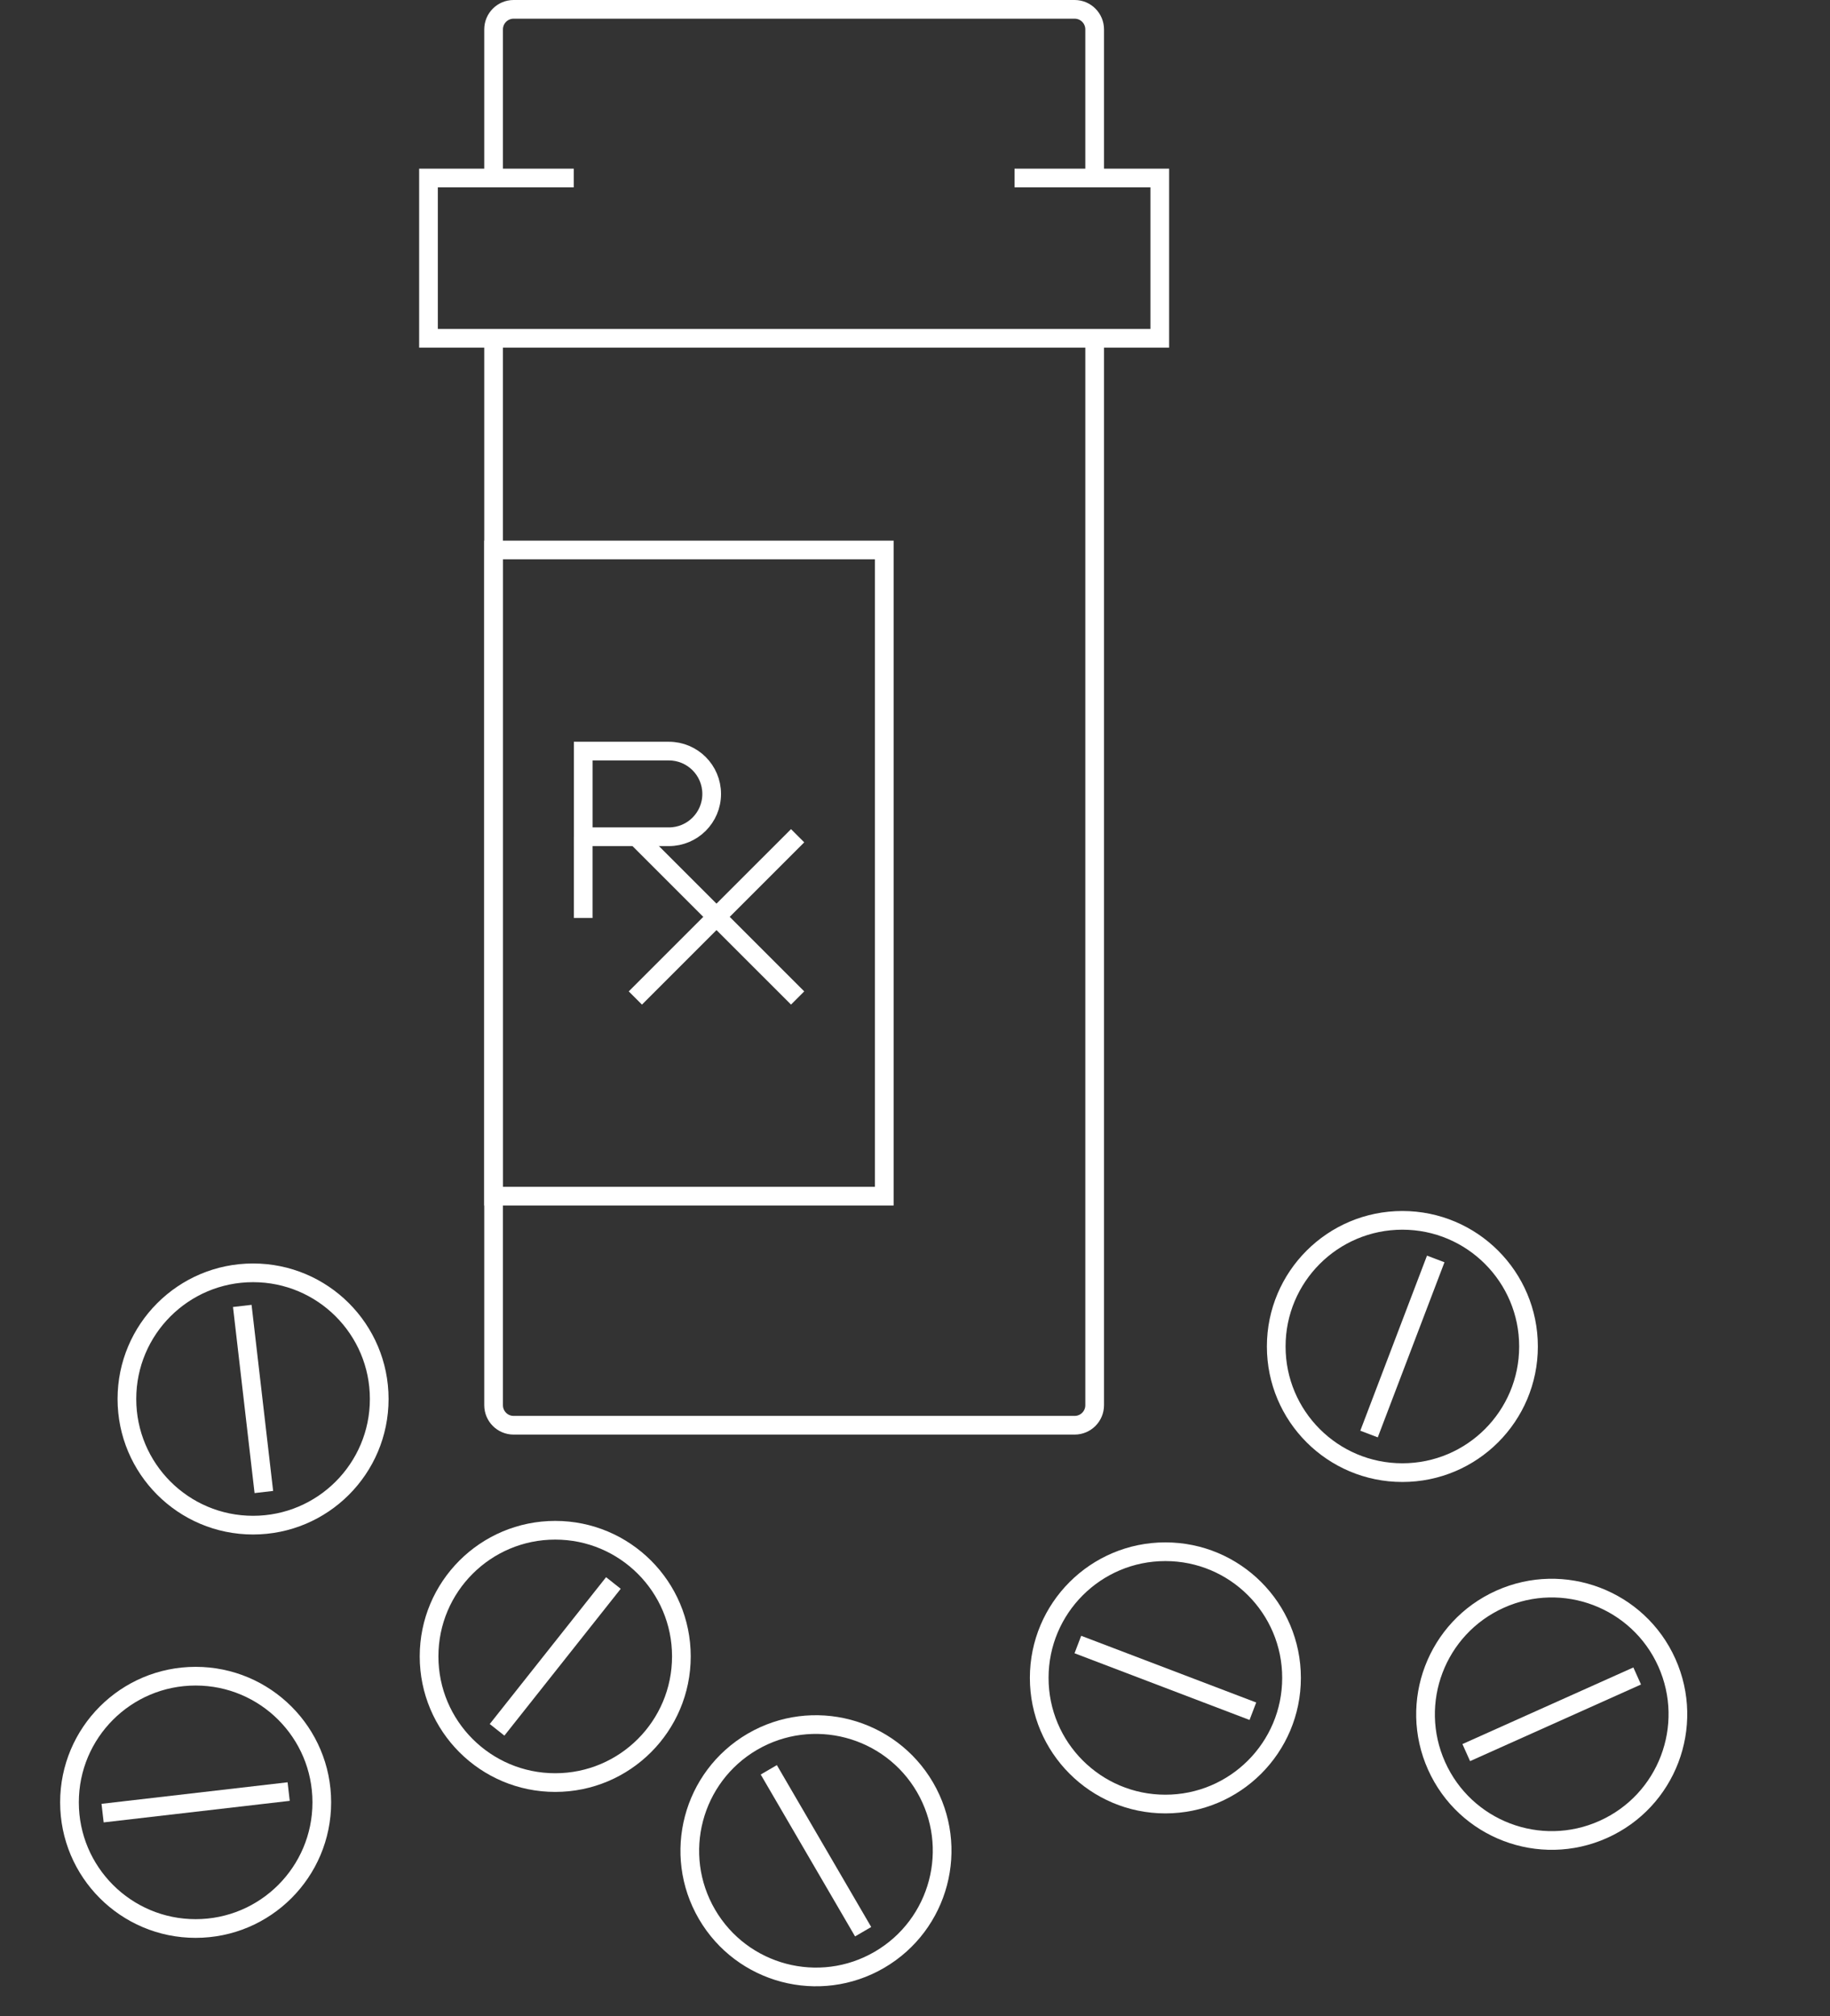 <?xml version="1.0" encoding="utf-8"?>
<!-- Generator: Adobe Illustrator 15.0.0, SVG Export Plug-In . SVG Version: 6.00 Build 0)  -->
<!DOCTYPE svg PUBLIC "-//W3C//DTD SVG 1.1//EN" "http://www.w3.org/Graphics/SVG/1.1/DTD/svg11.dtd">
<svg version="1.1" id="Layer_1" xmlns="http://www.w3.org/2000/svg" xmlns:xlink="http://www.w3.org/1999/xlink" x="0px" y="0px"
	 width="97.926px" height="107.891px" viewBox="0 0 97.926 107.891" enable-background="new 0 0 97.926 107.891"
	 xml:space="preserve">
<rect x="0" y="0" width="97.926" height="107.891" fill="#333333" stroke="none"/>
<g>
	<path fill="none" stroke="#FFFFFF" stroke-miterlimit="10" d="M26.413,9.97V1.573c0-0.592,0.479-1.073,1.072-1.073h30.02
		c0.593,0,1.072,0.481,1.072,1.073V9.97"/>
	<path fill="none" stroke="#FFFFFF" stroke-miterlimit="10" d="M58.577,18.011v57.182c0,0.591-0.479,1.071-1.072,1.071h-30.02
		c-0.594,0-1.072-0.48-1.072-1.071V18.368"/>
	<polyline fill="none" stroke="#FFFFFF" stroke-miterlimit="10" points="54.289,9.525 62.062,9.525 62.062,18.102 22.929,18.102 
		22.929,9.525 30.702,9.525 	"/>
	<rect x="26.413" y="29.43" fill="none" stroke="#FFFFFF" stroke-miterlimit="10" width="20.906" height="34.576"/>
	<line fill="none" stroke="#FFFFFF" stroke-miterlimit="10" x1="31.208" y1="44.774" x2="31.208" y2="49.121"/>
	<path fill="none" stroke="#FFFFFF" stroke-miterlimit="10" d="M35.792,44.774c1.266,0,2.291-1.026,2.291-2.291
		c0-1.266-1.025-2.292-2.291-2.292h-4.583v4.583H35.792z"/>
	<line fill="none" stroke="#FFFFFF" stroke-miterlimit="10" x1="33.999" y1="44.72" x2="42.682" y2="53.402"/>
	<line fill="none" stroke="#FFFFFF" stroke-miterlimit="10" x1="33.999" y1="53.402" x2="42.682" y2="44.72"/>
	<rect x="22.429" fill="none" width="40.133" height="76.764"/>
	<circle fill="none" stroke="#FFFFFF" stroke-miterlimit="10" cx="75.043" cy="72.05" r="6.75"/>
	<line fill="none" stroke="#FFFFFF" stroke-miterlimit="10" x1="76.828" y1="67.366" x2="73.259" y2="76.735"/>
	<path fill="none" stroke="#FFFFFF" stroke-miterlimit="10" d="M85.796,97.891c-3.4,1.526-7.396,0.004-8.922-3.399
		c-1.525-3.401-0.003-7.396,3.397-8.92c3.404-1.527,7.401-0.005,8.925,3.396C90.72,92.372,89.198,96.367,85.796,97.891z"/>
	<line fill="none" stroke="#FFFFFF" stroke-miterlimit="10" x1="87.608" y1="89.681" x2="78.461" y2="93.781"/>
	<circle fill="none" stroke="#FFFFFF" stroke-miterlimit="10" cx="62.361" cy="89.783" r="6.751"/>
	<line fill="none" stroke="#FFFFFF" stroke-miterlimit="10" x1="57.678" y1="87.998" x2="67.043" y2="91.567"/>
	
		<rect x="58.206" y="65.698" transform="matrix(-0.934 -0.356 0.356 -0.934 116.263 188.379)" fill="none" width="34.516" height="35.588"/>
	<path fill="none" stroke="#FFFFFF" stroke-miterlimit="10" d="M49.497,95.633c1.876,3.221,0.787,7.353-2.436,9.234
		c-3.219,1.877-7.351,0.787-9.23-2.434c-1.878-3.223-0.787-7.355,2.433-9.235C43.485,91.324,47.617,92.413,49.497,95.633z"/>
	<line fill="none" stroke="#FFFFFF" stroke-miterlimit="10" x1="41.139" y1="94.702" x2="46.188" y2="103.365"/>
	
		<rect x="36.413" y="91.783" transform="matrix(-0.255 0.967 -0.967 -0.255 150.552 82.034)" fill="none" width="14.501" height="14.5"/>
	<circle fill="none" stroke="#FFFFFF" stroke-miterlimit="10" cx="13.542" cy="74.859" r="6.751"/>
	<line fill="none" stroke="#FFFFFF" stroke-miterlimit="10" x1="12.965" y1="69.879" x2="14.119" y2="79.837"/>
	<circle fill="none" stroke="#FFFFFF" stroke-miterlimit="10" cx="29.711" cy="88.634" r="6.751"/>
	<line fill="none" stroke="#FFFFFF" stroke-miterlimit="10" x1="32.824" y1="84.705" x2="26.599" y2="92.562"/>
	<circle fill="none" stroke="#FFFFFF" stroke-miterlimit="10" cx="10.469" cy="96.443" r="6.751"/>
	<line fill="none" stroke="#FFFFFF" stroke-miterlimit="10" x1="5.49" y1="97.019" x2="15.447" y2="95.866"/>
	
		<rect x="1.935" y="67.022" transform="matrix(-0.993 0.115 -0.115 -0.993 48.031 166.857)" fill="none" width="34.517" height="35.59"/>
</g>
</svg>
